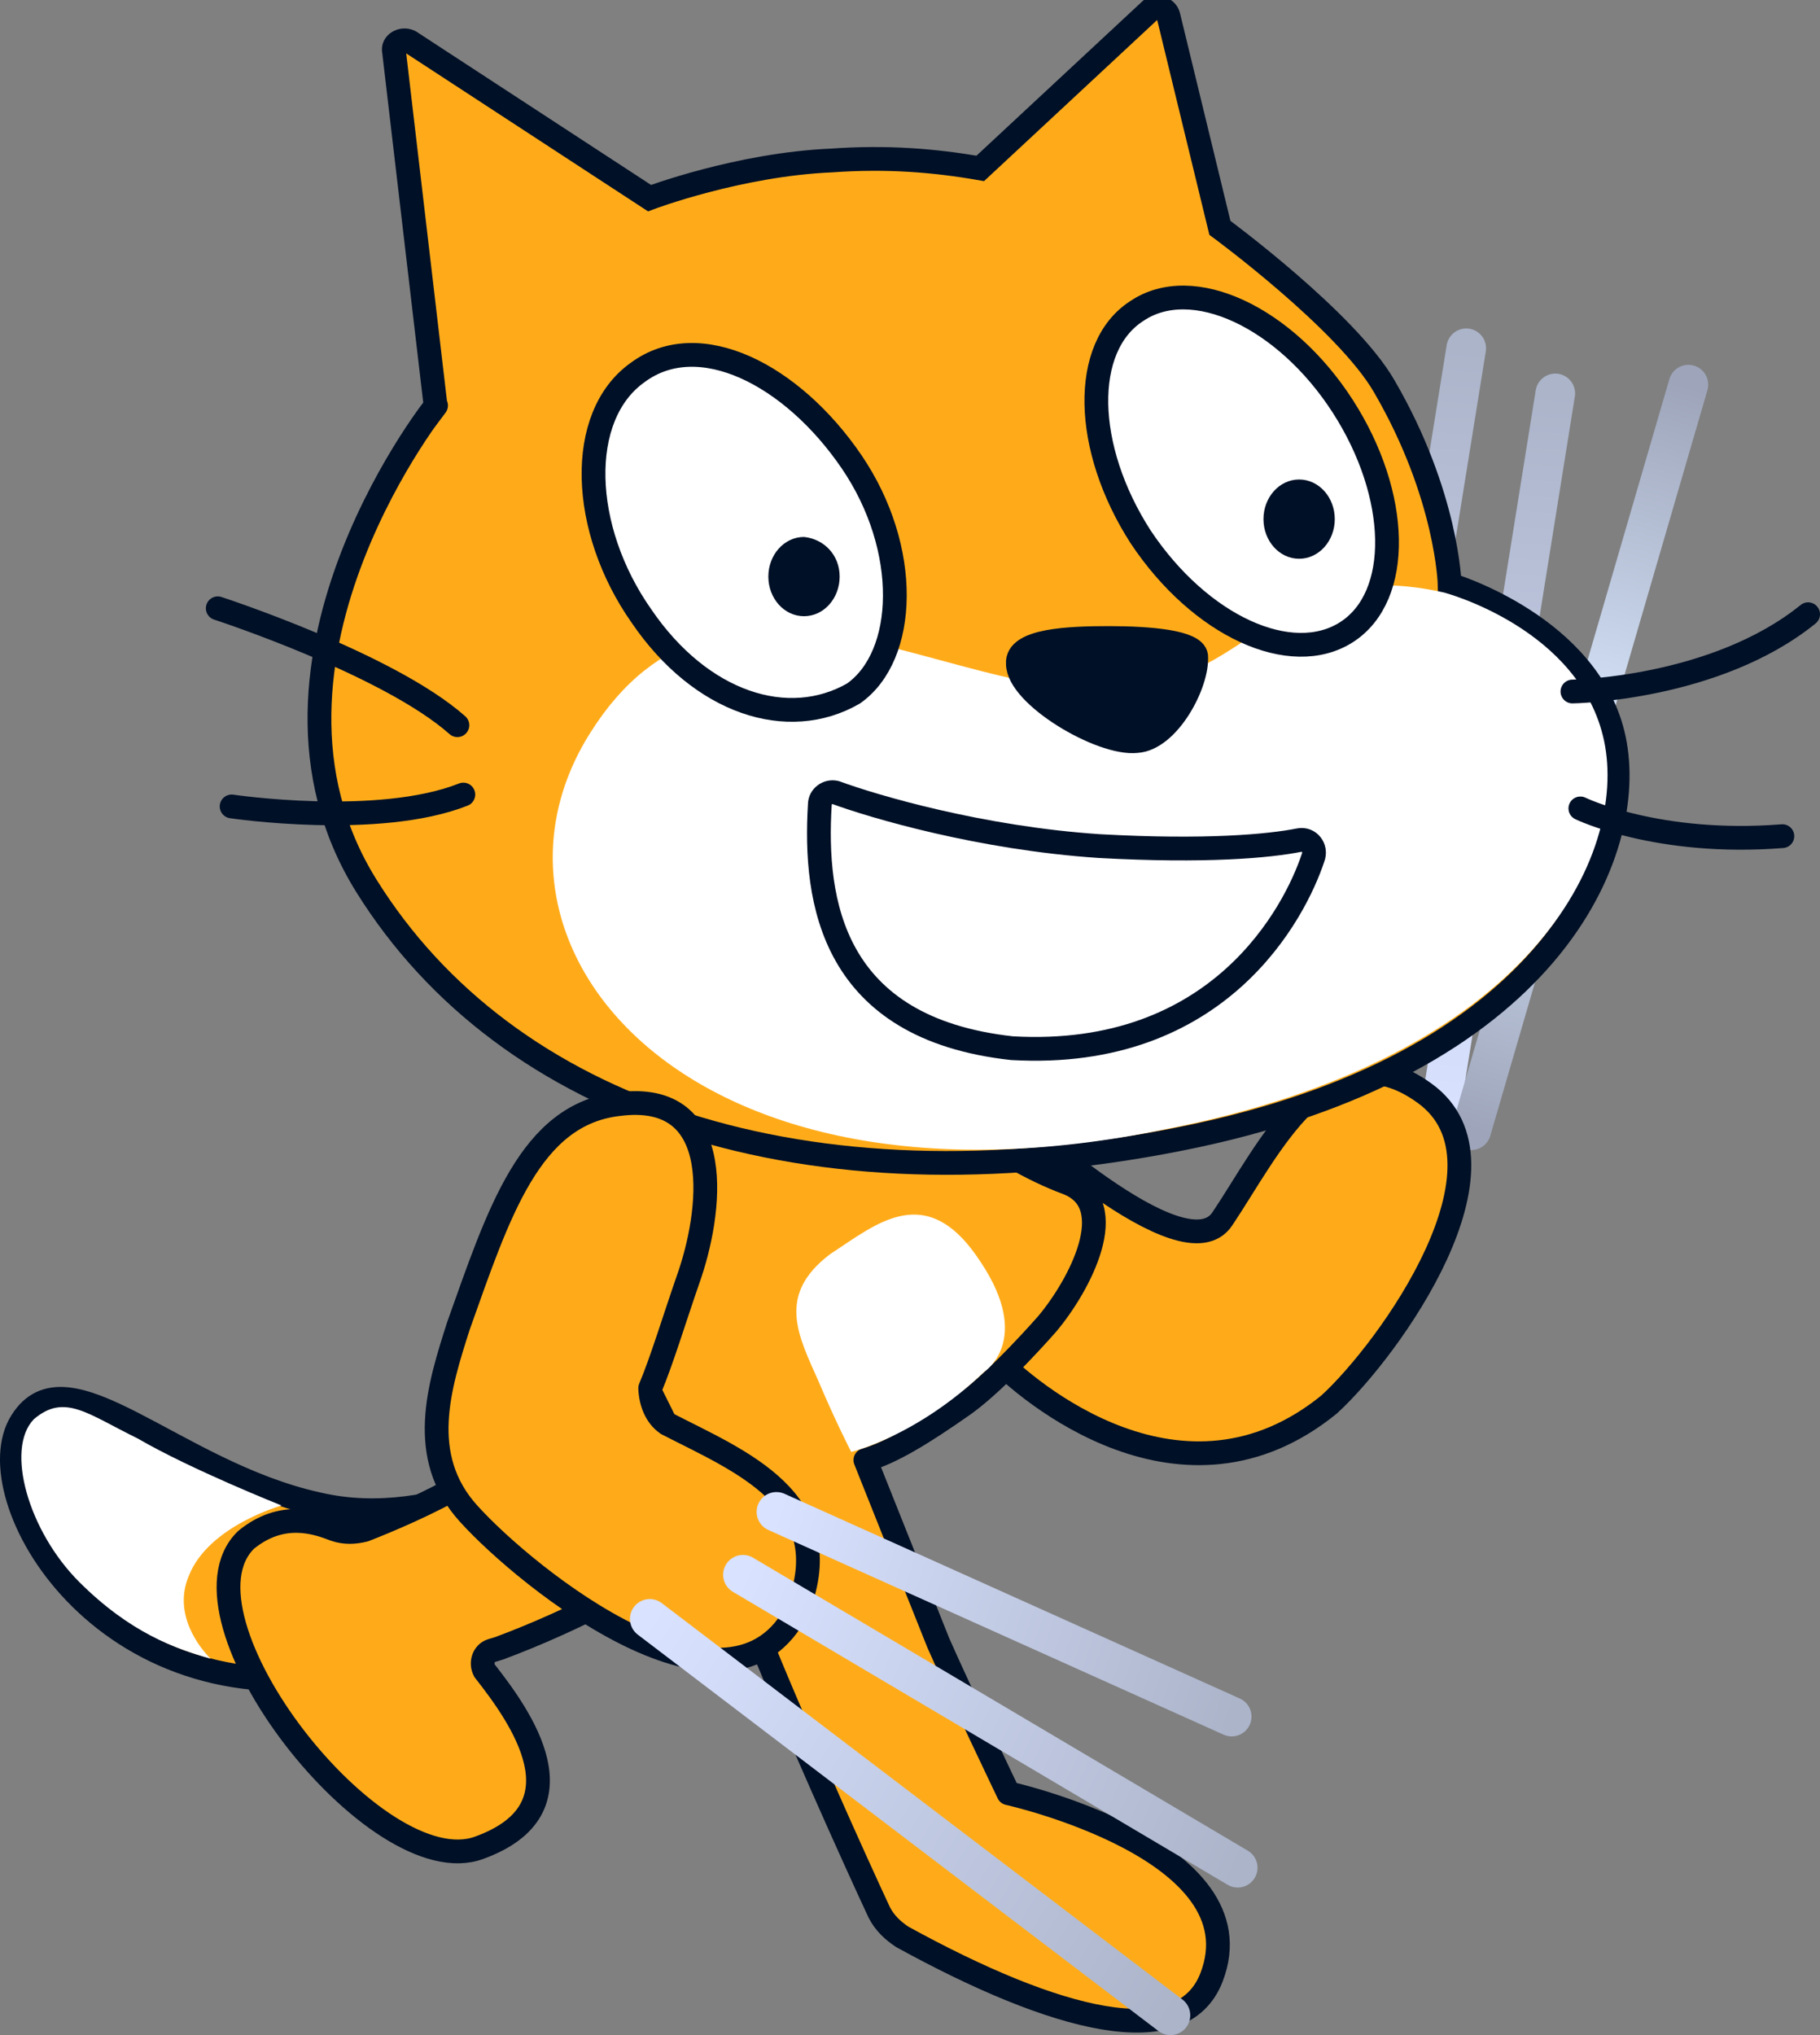 <svg version="1.1" xmlns="http://www.w3.org/2000/svg" xmlns:xlink="http://www.w3.org/1999/xlink" width="91.895" height="102.708" viewBox="0,0,91.895,102.708"><rect x="0" y="0" width="91.895" height="102.708" fill="#808080" stroke="none"/><defs><linearGradient x1="272.513" y1="150.243" x2="269.872" y2="187.159" gradientUnits="userSpaceOnUse" id="color-1"><stop offset="0" stop-color="#abb4c9"/><stop offset="1" stop-color="#d9e2ff"/></linearGradient><radialGradient cx="275.374" cy="168.727" r="19.508" gradientUnits="userSpaceOnUse" id="color-2"><stop offset="0" stop-color="#dae9ff"/><stop offset="1" stop-color="#9ea5ba"/></radialGradient><linearGradient x1="267.881" y1="147.966" x2="265.594" y2="184.184" gradientUnits="userSpaceOnUse" id="color-3"><stop offset="0" stop-color="#abb4c9"/><stop offset="1" stop-color="#d9e2ff"/></linearGradient><linearGradient x1="258.184" y1="215.981" x2="234.419" y2="207.954" gradientUnits="userSpaceOnUse" id="color-4"><stop offset="0" stop-color="#abb4c9"/><stop offset="1" stop-color="#d9e2ff"/></linearGradient><linearGradient x1="258.692" y1="223.491" x2="232.523" y2="211.243" gradientUnits="userSpaceOnUse" id="color-5"><stop offset="0" stop-color="#abb4c9"/><stop offset="1" stop-color="#d9e2ff"/></linearGradient><linearGradient x1="255.541" y1="230.853" x2="227.574" y2="213.558" gradientUnits="userSpaceOnUse" id="color-6"><stop offset="0" stop-color="#abb4c9"/><stop offset="1" stop-color="#d9e2ff"/></linearGradient></defs><g transform="translate(-195.605,-130.501)"><g data-paper-data="{&quot;isPaintingLayer&quot;:true}" stroke-miterlimit="10" stroke-dasharray="" stroke-dashoffset="0" style="mix-blend-mode: normal"><path d="M268.251,187.047l5.883,-36.692" fill="none" fill-rule="nonzero" stroke="url(#color-1)" stroke-width="2" stroke-linecap="round" stroke-linejoin="miter"/><path d="M269.893,187.54l10.962,-37.626" fill="none" fill-rule="nonzero" stroke="url(#color-2)" stroke-width="2" stroke-linecap="round" stroke-linejoin="miter"/><path d="M263.838,184.073l5.8,-35.995" fill="none" fill-rule="nonzero" stroke="url(#color-3)" stroke-width="2" stroke-linecap="round" stroke-linejoin="miter"/><g fill-rule="evenodd"><path d="M228.155,198.084c0.894,-0.041 2.817,-0.083 2.377,4.056c-0.439,4.138 -6.123,8.112 -6.822,8.502c-2.658,1.598 -5.977,3.45 -10.327,4.273c-12.603,2.452 -19.073,-8.939 -16.691,-12.673c2.295,-3.685 7.727,2.56 14.917,4.158c3.168,0.752 6.09,0.037 8.429,-0.696c3.261,-1.133 7.086,-7.618 8.115,-7.62z" fill="#ffab19" stroke="#001026" stroke-width="1.2" stroke-linecap="round" stroke-linejoin="round"/><path d="M202.552,203.095c2.713,1.578 7.272,3.386 7.272,3.386c0,0 -3.67,1.017 -4.675,3.525c-0.851,1.964 0.57,3.69 1.086,4.204c-1.769,-0.502 -4.043,-1.294 -6.622,-3.863c-2.579,-2.569 -3.752,-6.724 -2.298,-8.223c1.552,-1.324 2.719,-0.258 5.237,0.971z" fill="#ffffff" stroke="none" stroke-width="1" stroke-linecap="butt" stroke-linejoin="miter"/></g><path d="M236.294,204.8c-1.738,1.288 -7.711,5.992 -15.476,8.883l-0.395,0.12c-0.395,0.12 -0.569,0.629 -0.35,1.019c1.818,2.312 5.153,6.952 -0.255,8.924c-5.209,1.962 -15.799,-11.627 -11.789,-15.532c1.828,-1.493 3.561,-0.879 4.479,-0.524c0.509,0.175 1.009,0.15 1.503,0.025c1.179,-0.459 3.336,-1.368 4.989,-2.352c4.185,-2.412 5.139,-3.36 7.062,-4.958c1.923,-1.598 6.333,-5.523 10.188,-2.511c3.331,2.537 1.682,5.623 0.044,6.906z" fill="#ffab19" fill-rule="evenodd" stroke="#001026" stroke-width="1.2" stroke-linecap="round" stroke-linejoin="round"/><path d="M246.022,186.324c0.671,0.416 9.37,8.642 11.307,5.681c2.337,-3.472 5.284,-9.895 10.209,-6.33c4.925,3.564 -1.774,12.925 -4.826,15.709c-7.366,5.987 -15.196,-0.6 -16.947,-2.468c-1.752,-1.868 -4.795,-5.001 -5.367,-8.537c-0.5,-3.834 3.312,-5.658 5.625,-4.054z" fill="#ffab19" fill-rule="evenodd" stroke="#001026" stroke-width="1.2" stroke-linecap="round" stroke-linejoin="round"/><g fill-rule="evenodd"><path d="M242.98,213.411c1.081,2.453 3.542,7.592 3.542,7.592c0,0 12.771,2.835 10.249,9.305c-1.506,3.864 -7.845,2.204 -15.599,-2.052c-0.464,-0.303 -0.893,-0.696 -1.169,-1.233c-1.165,-2.489 -4.444,-9.759 -6.405,-14.685c-2.876,-7.308 -5.621,-12.464 -5.621,-12.464c-4.164,-10.478 2.802,-11.171 6.729,-14.524c3.515,-2.796 4.15,-1.686 8.721,1.525c2.653,1.657 4.212,2.638 6.077,3.33c2.78,1.083 0.6,5.182 -1.024,7.109c0,0 -2.46,2.827 -4.207,4.072c-2.136,1.498 -3.66,2.419 -4.973,2.802z" fill="#ffab19" stroke="#001026" stroke-width="1.2" stroke-linecap="round" stroke-linejoin="round"/><path d="M238.584,203.777c0,0 -0.827,-1.611 -1.633,-3.528c-1.033,-2.328 -2.172,-4.386 0.578,-6.461c2.338,-1.517 4.873,-3.788 7.6,0.417c2.631,3.954 0.175,5.525 0.175,5.525c-3.406,3.262 -6.72,4.047 -6.72,4.047z" fill="#ffffff" stroke="none" stroke-width="1" stroke-linecap="butt" stroke-linejoin="miter"/></g><g fill-rule="evenodd"><path d="M253.7,131c0.3,-0.2 0.8,-0.1 0.9,0.3l2.6,10.7c0,0 6.4,4.7 8.3,8c3.2,5.5 3.3,10 3.3,10c0,0 7.1,2.1 8.3,7.8c1.2,5.7 -3.2,16.5 -22,20.2c-18.8,3.7 -33.9,-1.4 -41,-12.8c-7.1,-11.4 4.1,-25 3.5,-24.2l-2.1,-17.9c-0.1,-0.4 0.4,-0.7 0.8,-0.5l12.1,7.9c0,0 4.5,-1.7 9.2,-1.9c2.8,-0.2 5.2,0 7.5,0.4z" fill="#ffab19" stroke="#001026" stroke-width="1.2" stroke-linecap="butt" stroke-linejoin="miter"/><path d="M268.5,160.4c0,0 6.9,1.8 8.1,7.5c1.2,5.7 -3.6,16 -22.2,19.6c-24.2,5 -35.7,-9.4 -29,-20c6.7,-10.7 18.2,-1.6 26.6,-2.2c7.2,-0.5 8,-6.8 16.5,-4.9z" fill="#ffffff" stroke="none" stroke-width="1" stroke-linecap="butt" stroke-linejoin="miter"/><path d="M237,171.1c0,-0.4 0.4,-0.7 0.8,-0.6c1.9,0.7 7.3,2.3 13.3,2.7c5.4,0.3 8.6,0 10.1,-0.3c0.5,-0.1 0.9,0.4 0.7,0.9c-0.9,2.7 -4.7,10.2 -15.2,9.6c-9.1,-1 -10,-7.4 -9.7,-12.3z" fill="#ffffff" stroke="#001026" stroke-width="1.2" stroke-linecap="round" stroke-linejoin="round"/><path d="M286.9,161.5c-4.7,3.8 -11.9,3.9 -11.9,3.9" fill="none" stroke="#001026" stroke-width="1.2" stroke-linecap="round" stroke-linejoin="round"/><path d="M285.6,172.7c-6.3,0.5 -10.2,-1.4 -10.2,-1.4" fill="none" stroke="#001026" stroke-width="1.2" stroke-linecap="round" stroke-linejoin="round"/><path d="M251.6,162.7c2.1,0 4.3,0.2 4.4,0.9c0.1,1.4 -1.4,4.2 -3,4.3c-1.8,0.2 -6,-2.3 -6,-3.9c-0.1,-1.2 2.6,-1.3 4.6,-1.3z" fill="#001026" stroke="#001026" stroke-width="1.2" stroke-linecap="round" stroke-linejoin="round"/><path d="M206.6,161.2c0,0 8.6,2.8 12.1,5.9" fill="none" stroke="#001026" stroke-width="1.2" stroke-linecap="round" stroke-linejoin="round"/><path d="M219,170.6c-4.3,1.7 -11.7,0.6 -11.7,0.6" fill="none" stroke="#001026" stroke-width="1.2" stroke-linecap="round" stroke-linejoin="round"/><g><path d="M263.4,151c2.9,4.5 3,9.6 0.2,11.4c-2.8,1.8 -7.4,-0.3 -10.4,-4.8c-2.9,-4.5 -3,-9.6 -0.2,-11.4c2.8,-1.9 7.5,0.3 10.4,4.8z" fill="#ffffff" stroke="#001026" stroke-width="1.2" stroke-linecap="round" stroke-linejoin="round"/><path d="M263,156.7c0,1.1 -0.8,2 -1.8,2c-1,0 -1.8,-0.9 -1.8,-2c0,-1.1 0.8,-2 1.8,-2c1,0 1.8,0.9 1.8,2" fill="#001026" stroke="none" stroke-width="1" stroke-linecap="butt" stroke-linejoin="miter"/></g><g><path d="M238.6,153.8c3,4.4 2.8,9.8 0.1,11.7c-3.3,1.9 -7.7,0.5 -10.7,-3.9c-3.1,-4.4 -3.3,-10.1 -0.2,-12.3c3.1,-2.3 7.8,0.1 10.8,4.5z" fill="#ffffff" stroke="#001026" stroke-width="1.2" stroke-linecap="round" stroke-linejoin="round"/><path d="M238,159.6c0,1.1 -0.8,2 -1.8,2c-1,0 -1.8,-0.9 -1.8,-2c0,-1.1 0.8,-2 1.8,-2c1,0.1 1.8,0.9 1.8,2" fill="#001026" stroke="none" stroke-width="1" stroke-linecap="butt" stroke-linejoin="miter"/></g></g><path d="M229.289,202.357c3.629,1.869 8.749,3.858 6.603,9.323c-3.345,6.76 -13.652,-1.503 -16.617,-4.779c-2.64,-2.894 -1.488,-6.467 -0.518,-9.499c2.027,-5.684 3.604,-10.665 8.08,-11.177c5.551,-0.722 4.684,5.566 3.504,8.868c-0.696,2.003 -1.333,4.115 -1.907,5.467c0.026,0.706 0.291,1.413 0.856,1.796z" fill="#ffab19" fill-rule="evenodd" stroke="#001026" stroke-width="1.2" stroke-linecap="round" stroke-linejoin="round"/><path d="M257.795,217.133l-22.987,-10.331" fill="none" fill-rule="nonzero" stroke="url(#color-4)" stroke-width="2" stroke-linecap="round" stroke-linejoin="miter"/><path d="M233.117,209.975l24.982,14.786" fill="none" fill-rule="nonzero" stroke="url(#color-5)" stroke-width="2" stroke-linecap="round" stroke-linejoin="miter"/><path d="M228.413,212.202l26.29,20.006" fill="none" fill-rule="nonzero" stroke="url(#color-6)" stroke-width="2" stroke-linecap="round" stroke-linejoin="miter"/></g></g></svg>